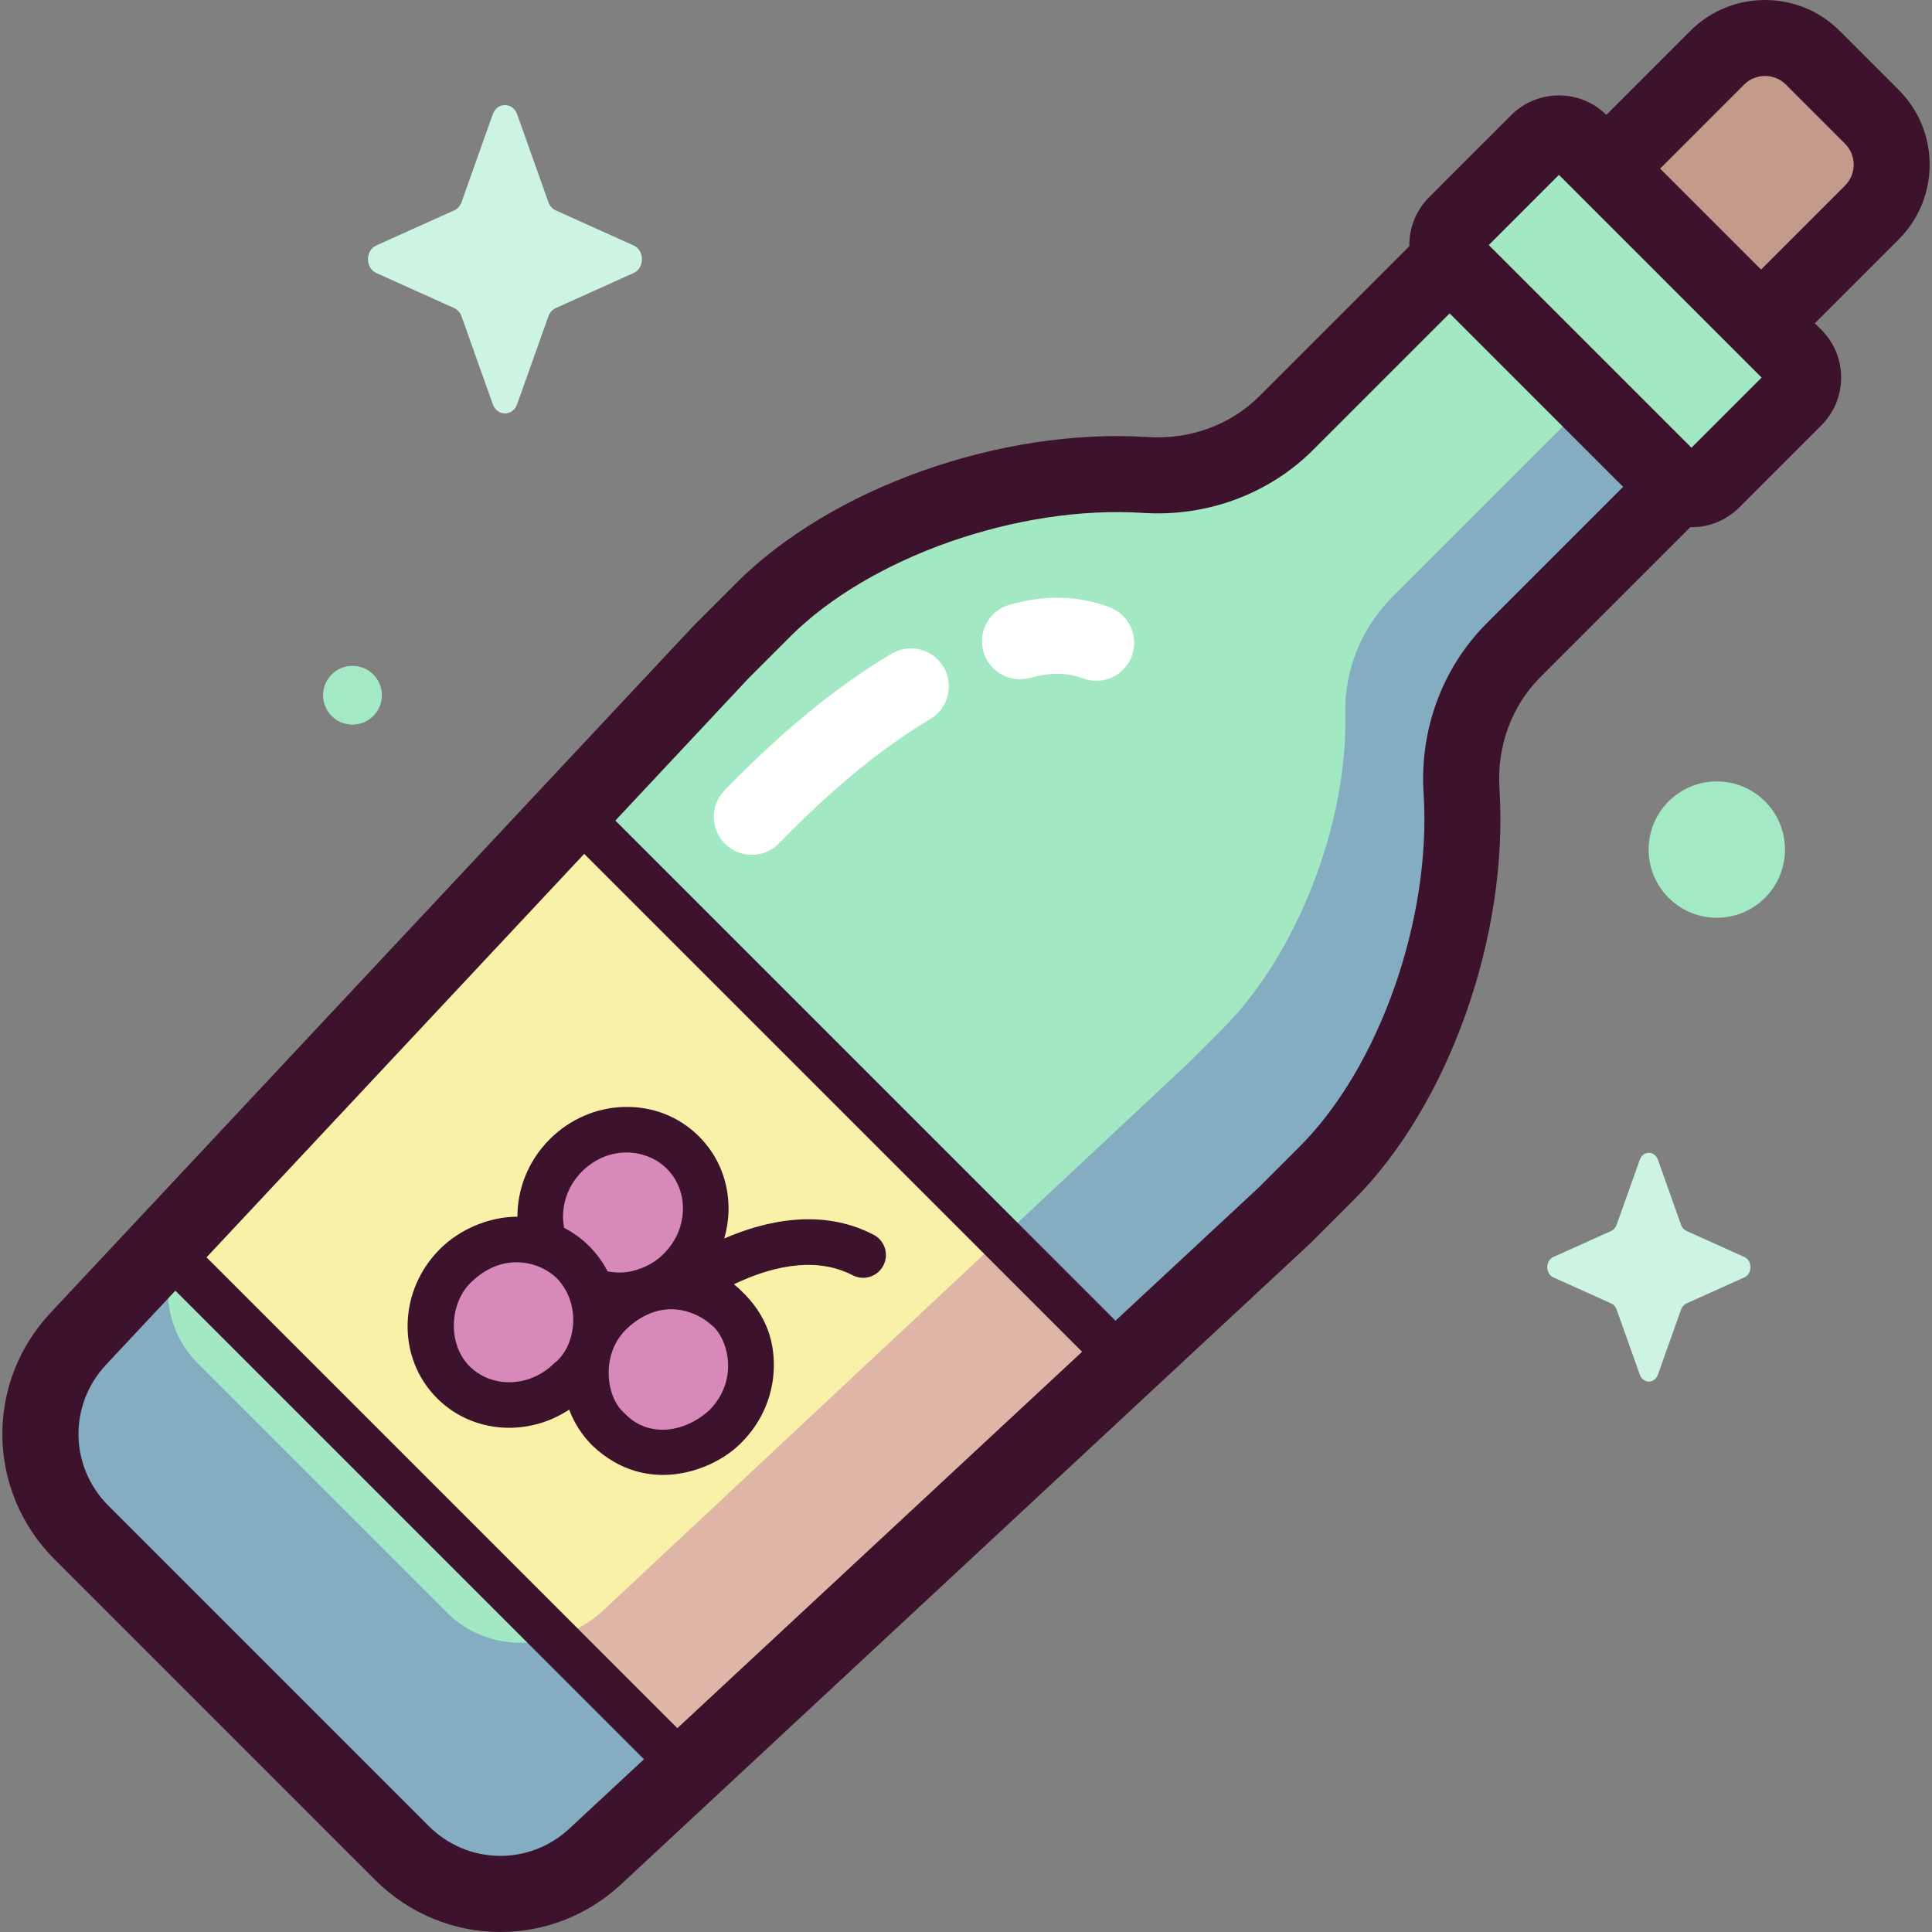 <svg id="Capa_1" enable-background="new 0 0 512 512" height="512" viewBox="0 0 512 512" width="512" xmlns="http://www.w3.org/2000/svg"><rect x="0" y="0" width="512" height="512" fill="#808080" stroke="none"/><g><g><path d="m421.487 105.724-15.835-15.834c-6.948-6.949-6.948-18.214 0-25.163l49.511-49.511c6.948-6.949 18.214-6.949 25.163 0l15.834 15.834c6.948 6.949 6.948 18.214 0 25.163l-49.511 49.511c-6.948 6.949-18.214 6.949-25.162 0z" fill="#c49a8b"/><path d="m475.554 94.52-56.879-56.879c-3.059-3.059-8.019-3.059-11.078 0l-21.758 21.757c-2.477 2.478-2.947 6.201-1.412 9.152l-43.548 43.548c-9.824 9.824-23.441 14.671-37.305 13.777-36.472-2.352-78.242 12.669-101.293 35.719l-11.032 11.032-170.438 182.089c-13.676 14.537-13.328 37.31.785 51.424l84.896 84.896c14.085 14.085 36.803 14.464 51.349.855l182.727-169.944 11.032-11.032c23.05-23.05 38.071-64.82 35.719-101.292-.894-13.864 3.953-27.481 13.777-37.305l43.548-43.548c2.952 1.535 6.675 1.065 9.152-1.412l21.758-21.757c3.06-3.061 3.06-8.021 0-11.08z" fill="#a1e8c3"/><path d="m88.699 241.434h159.092v203.652h-159.092z" fill="#faf1a9" transform="matrix(.707 -.707 .707 .707 -193.443 219.506)"/><path d="m185.576 466.096 108.99-101.366-33.042-33.042-101.235 94.702c-2.615 2.46-5.512 4.413-8.554 5.865z" fill="#dfb5a7"/><path d="m140.521 435.282c-8.071.627-16.093-1.967-21.969-7.843l-66.17-66.17c-10.103-10.103-10.506-26.538-1.505-38.674l-30.065 32.12c-13.676 14.537-13.328 37.311.785 51.424l84.896 84.896c14.085 14.086 36.803 14.464 51.349.855l20.356-18.932z" fill="#85adc2"/><path d="m444.229 129.184c-8.617-6.768-17.158-13.627-25.516-20.703l-49.718 49.718c-8.324 8.324-12.729 19.564-12.472 30.811.675 29.585-12.961 64.07-32.492 83.601l-9.348 9.348-45.802 42.847 33.063 33.062 38.624-35.922 11.032-11.032c23.05-23.05 38.071-64.82 35.719-101.292-.894-13.864 3.953-27.482 13.777-37.305z" fill="#85adc2"/><path d="m137.055 30.306 8.272 23.259c.354.996 1.055 1.785 1.94 2.184l20.665 9.31c2.919 1.315 2.919 5.967 0 7.282l-20.665 9.31c-.885.399-1.586 1.188-1.94 2.184l-8.272 23.259c-1.169 3.286-5.301 3.286-6.47 0l-8.272-23.259c-.354-.996-1.055-1.785-1.94-2.184l-20.665-9.31c-2.919-1.315-2.919-5.967 0-7.282l20.665-9.31c.885-.399 1.586-1.188 1.94-2.184l8.272-23.259c1.169-3.286 5.301-3.286 6.47 0z" fill="#cdf4e3"/><ellipse cx="454.661" cy="225.214" fill="#a2e9c4" rx="18.062" ry="18.062" transform="matrix(.094 -.996 .996 .094 187.921 656.825)"/><circle cx="93.411" cy="184.242" fill="#a2e9c4" r="7.791"/><path d="m439.361 307.339 6.136 17.253c.263.739.783 1.324 1.439 1.62l15.329 6.906c2.165.976 2.165 4.426 0 5.402l-15.329 6.906c-.656.296-1.176.881-1.439 1.62l-6.136 17.253c-.867 2.437-3.932 2.437-4.799 0l-6.136-17.253c-.263-.739-.783-1.324-1.439-1.62l-15.329-6.906c-2.166-.976-2.166-4.426 0-5.402l15.329-6.906c.656-.296 1.176-.881 1.439-1.62l6.136-17.253c.867-2.438 3.932-2.438 4.799 0z" fill="#cdf4e3"/><path d="m192.979 346.997c-5.722-5.722-14.033-7.366-21.522-5.024 3.182-1.115 6.198-2.94 8.769-5.511 8.773-8.772 9.107-22.661.747-31.021s-22.248-8.025-31.021.747c-6.505 6.505-8.358 15.818-5.481 23.609-7.791-2.878-17.104-1.024-23.609 5.48-8.773 8.773-9.107 22.661-.747 31.021s22.248 8.025 31.021-.747c1.944-1.944 3.449-4.148 4.562-6.479-1.56 6.986.252 14.433 5.512 19.693 8.36 8.36 22.248 8.026 31.021-.747s9.108-22.662.748-31.021zm-35.583 7.226c.919-4.115.66-8.386-.779-12.281 4.475 1.653 9.45 1.748 14.11.291-3.182 1.115-6.198 2.94-8.769 5.511-1.944 1.944-3.449 4.148-4.562 6.479z" fill="#d789b9"/></g><g><g><path d="m503.193 23.842-15.659-15.658c-10.913-10.912-28.668-10.912-39.579 0l-22.252 22.252c-6.988-6.891-18.276-6.866-25.227.084l-21.757 21.757c-3.567 3.567-5.299 8.277-5.221 12.961l-39.739 39.74c-7.613 7.613-18.373 11.569-29.536 10.848-38.953-2.505-83.794 13.381-109.061 38.648l-11.032 11.032c-.078.078-.155.158-.231.239l-170.422 182.07c-17.517 18.62-17.078 47.366.999 65.444l84.896 84.896c9.216 9.216 21.22 13.845 33.24 13.845 11.492 0 22.998-4.233 32.087-12.736l182.727-169.944c.089-.083.177-.168.263-.254l11.031-11.032c25.267-25.267 41.16-70.114 38.648-109.061-.719-11.157 3.234-21.923 10.849-29.537l39.731-39.731c.104.002.206.015.31.015 4.783 0 9.279-1.863 12.66-5.244l21.757-21.757c3.382-3.381 5.245-7.878 5.245-12.66s-1.863-9.278-5.244-12.66l-1.729-1.729 22.247-22.247c10.911-10.913 10.911-28.668-.001-39.581zm-348.376 202.443 131.948 131.948-107.256 99.753-124.776-124.776zm-3.855 258.251c-10.642 9.955-27.047 9.68-37.349-.622l-84.896-84.896c-10.332-10.333-10.583-26.762-.554-37.422l18.307-19.559 124.184 124.184zm243.013-319.341c-11.709 11.709-17.798 28.138-16.705 45.074 2.132 33.059-11.659 72.392-32.791 93.524l-10.903 10.904-37.987 35.33c-.092-.106-.163-.223-.264-.324l-132.246-132.245 35.409-37.829 10.913-10.914c21.133-21.132 60.47-34.925 93.525-32.79 16.936 1.09 33.365-4.997 45.073-16.705l36.17-36.17 45.976 45.976zm54.283-46.541-53.718-53.717 18.595-18.595 53.716 53.717zm40.694-69.473-22.247 22.247-26.756-26.756 22.247-22.248c1.53-1.53 3.539-2.295 5.548-2.295 2.01 0 4.019.765 5.549 2.295l15.658 15.658c3.06 3.061 3.06 8.04.001 11.099z" fill="#3c122c"/><path d="m231.535 327.233c-13.901-7.253-28.99-3.624-39.601.984.682-2.35 1.071-4.79 1.13-7.276.182-7.528-2.595-14.55-7.819-19.773-5.223-5.223-12.24-7.991-19.773-7.819-7.418.179-14.446 3.221-19.792 8.566-5.709 5.709-8.571 13.168-8.557 20.524-7.343.001-15.187 3.22-20.532 8.565s-8.388 12.375-8.566 19.792c-.182 7.528 2.595 14.55 7.818 19.773 5.219 5.218 12.112 7.812 19.095 7.812 5.503 0 11.061-1.611 15.898-4.818 1.32 3.525 3.374 6.745 6.101 9.473 14.463 13.827 32.481 6.607 39.565-.747 5.345-5.345 8.388-12.374 8.566-19.792.181-7.528-2.2-15.184-10.559-22.155 8.329-4.012 20.848-7.918 31.434-2.396 2.959 1.545 6.609.397 8.151-2.562 1.547-2.958.399-6.608-2.559-8.151zm-77.31-16.773c7.401-7.306 17.44-5.872 22.477-.746 2.863 2.863 4.384 6.748 4.283 10.938-.103 4.3-1.89 8.398-5.03 11.539-3.103 3.304-8.197 5.084-11.539 5.031-1.165.028-2.303-.083-3.407-.3-1.232-2.408-2.848-4.658-4.851-6.662-1.982-1.982-4.224-3.609-6.653-4.858-1.008-5.121.578-10.8 4.72-14.942zm-29.837 51.566c-6.014-6.092-5.157-17.235.748-22.477 8.6-8.142 18.359-4.912 22.476-.747 6.893 7.242 4.652 18.517-.747 22.476-6.403 6.403-16.486 6.739-22.477.748zm63.571 11.719c-7.014 6.321-16.574 7.112-22.477.748-5.042-4.251-6.361-15.922.747-22.477 8.914-8.28 18.079-4.785 22.476-.747 4.108 3.346 7.339 14.357-.746 22.476z" fill="#3c122c"/><g fill="#fff"><path d="m199.241 226.537c-2.532 0-5.065-.948-7.023-2.854-3.985-3.879-4.071-10.254-.192-14.24 15.535-15.961 29.584-27.458 44.212-36.182 4.775-2.85 10.958-1.287 13.807 3.49s1.286 10.958-3.49 13.807c-13.078 7.8-25.819 18.265-40.097 32.933-1.974 2.028-4.594 3.046-7.217 3.046z"/><path d="m290.504 180.422c-1.156 0-2.331-.201-3.479-.624-4.364-1.608-8.574-1.653-14.072-.153-5.364 1.463-10.901-1.7-12.365-7.065-1.463-5.366 1.7-10.901 7.065-12.365 9.593-2.617 17.96-2.399 26.332.685 5.219 1.922 7.891 7.711 5.969 12.929-1.499 4.071-5.351 6.593-9.45 6.593z"/></g></g></g></g></svg>